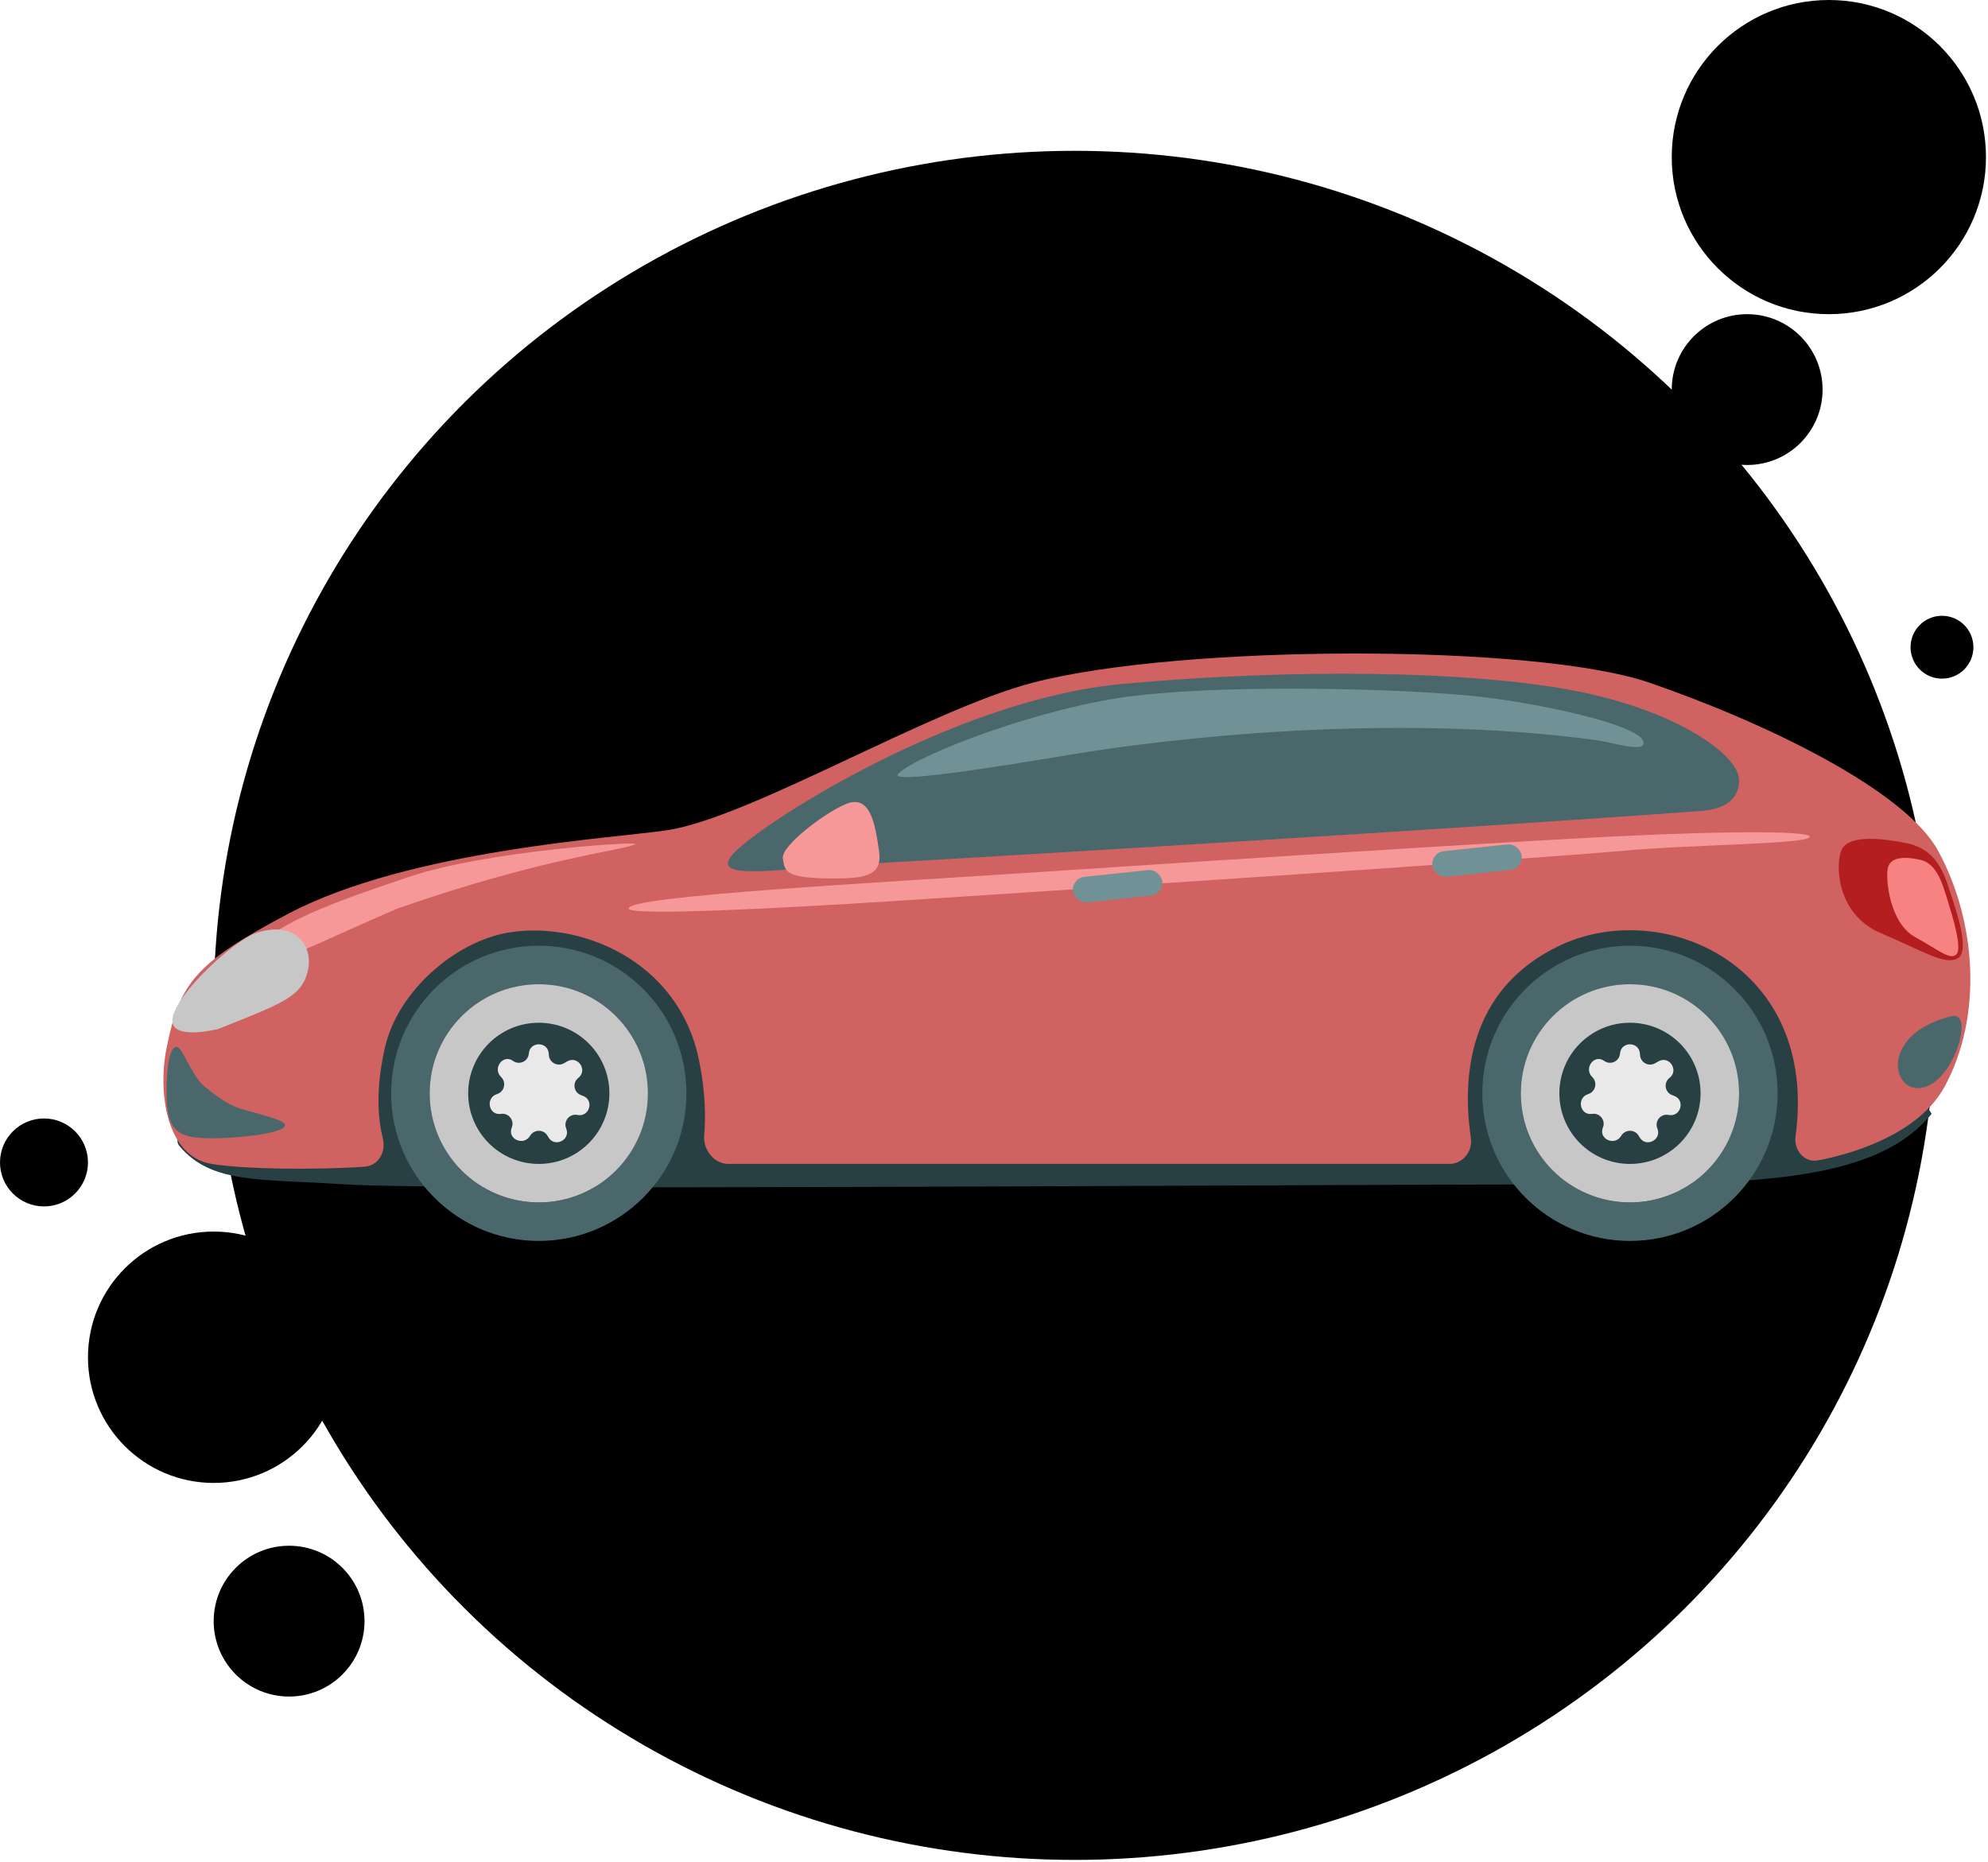<svg width="95" height="89" viewBox="0 0 95 89" fill="none" xmlns="http://www.w3.org/2000/svg">
<ellipse cx="51.356" cy="48.052" rx="41.145" ry="40.844" fill="currentColor"/>
<circle cx="10.211" cy="64.871" r="6.007" fill="currentColor"/>
<circle cx="87.395" cy="7.508" r="7.508" fill="currentColor"/>
<circle cx="2.102" cy="55.56" r="2.102" fill="currentColor"/>
<circle cx="13.815" cy="77.484" r="3.604" fill="currentColor"/>
<circle r="1.502" transform="matrix(1 0 0 -1 92.801 30.934)" fill="currentColor"/>
<circle cx="83.491" cy="18.62" r="3.604" fill="currentColor"/>
<path d="M74.21 56.611C83.534 56.611 89.546 56.611 92.307 53.237L85.559 42.501L49.058 43.115C40.981 43.115 24.643 43.176 23.907 43.421C22.986 43.728 7.141 53.055 8.57 54.77C10.104 56.611 12.461 56.338 16.545 56.611C21.146 56.917 62.554 56.611 74.21 56.611Z" fill="#284043"/>
<path fill-rule="evenodd" clip-rule="evenodd" d="M25.747 59.311C29.643 59.311 32.802 56.153 32.802 52.257C32.802 48.36 29.643 45.202 25.747 45.202C21.851 45.202 18.692 48.36 18.692 52.257C18.692 56.153 21.851 59.311 25.747 59.311ZM25.747 57.471C28.627 57.471 30.962 55.136 30.962 52.257C30.962 49.377 28.627 47.042 25.747 47.042C22.867 47.042 20.533 49.377 20.533 52.257C20.533 55.136 22.867 57.471 25.747 57.471Z" fill="#4A686B"/>
<path d="M29.735 52.257C29.735 54.459 27.949 56.244 25.747 56.244C23.545 56.244 21.76 54.459 21.76 52.257C21.76 50.054 23.545 48.269 25.747 48.269C27.949 48.269 29.735 50.054 29.735 52.257Z" fill="#284043"/>
<path fill-rule="evenodd" clip-rule="evenodd" d="M25.747 57.471C28.627 57.471 30.962 55.136 30.962 52.257C30.962 49.377 28.627 47.042 25.747 47.042C22.867 47.042 20.533 49.377 20.533 52.257C20.533 55.136 22.867 57.471 25.747 57.471ZM25.747 55.631C27.61 55.631 29.121 54.12 29.121 52.257C29.121 50.393 27.61 48.883 25.747 48.883C23.884 48.883 22.373 50.393 22.373 52.257C22.373 54.12 23.884 55.631 25.747 55.631Z" fill="#C7C7C7"/>
<path d="M25.271 50.355C25.315 49.766 26.179 49.766 26.223 50.355L26.229 50.435C26.255 50.79 26.643 50.995 26.952 50.818L27.103 50.73C27.617 50.434 28.102 51.154 27.636 51.52V51.52C27.341 51.751 27.416 52.217 27.768 52.344L27.853 52.375C28.409 52.576 28.172 53.409 27.592 53.29V53.29C27.219 53.214 26.912 53.584 27.056 53.936V53.936C27.28 54.481 26.508 54.866 26.208 54.359L26.162 54.282C25.975 53.967 25.517 53.971 25.33 54.286V54.286C25.027 54.796 24.23 54.443 24.455 53.894V53.894C24.596 53.55 24.307 53.183 23.939 53.239V53.239C23.349 53.329 23.182 52.468 23.752 52.292V52.292C24.103 52.184 24.209 51.734 23.946 51.478V51.478C23.521 51.066 24.036 50.364 24.518 50.708V50.708C24.82 50.924 25.243 50.726 25.271 50.355V50.355Z" fill="#E9E9E9"/>
<path fill-rule="evenodd" clip-rule="evenodd" d="M77.891 59.311C81.787 59.311 84.945 56.153 84.945 52.257C84.945 48.36 81.787 45.202 77.891 45.202C73.995 45.202 70.836 48.36 70.836 52.257C70.836 56.153 73.995 59.311 77.891 59.311ZM77.891 57.471C80.77 57.471 83.105 55.136 83.105 52.257C83.105 49.377 80.77 47.042 77.891 47.042C75.011 47.042 72.676 49.377 72.676 52.257C72.676 55.136 75.011 57.471 77.891 57.471Z" fill="#4A686B"/>
<path fill-rule="evenodd" clip-rule="evenodd" d="M77.891 57.471C80.77 57.471 83.105 55.136 83.105 52.257C83.105 49.377 80.77 47.042 77.891 47.042C75.011 47.042 72.676 49.377 72.676 52.257C72.676 55.136 75.011 57.471 77.891 57.471ZM77.891 55.631C79.754 55.631 81.265 54.12 81.265 52.257C81.265 50.393 79.754 48.883 77.891 48.883C76.027 48.883 74.517 50.393 74.517 52.257C74.517 54.12 76.027 55.631 77.891 55.631Z" fill="#C7C7C7"/>
<path d="M77.415 50.355C77.459 49.766 78.323 49.766 78.366 50.355L78.372 50.435C78.399 50.79 78.787 50.995 79.095 50.818L79.247 50.73C79.76 50.434 80.246 51.154 79.78 51.52V51.52C79.484 51.751 79.559 52.217 79.912 52.344L79.996 52.375C80.553 52.576 80.315 53.409 79.736 53.29V53.29C79.363 53.214 79.056 53.584 79.2 53.936V53.936C79.423 54.481 78.652 54.866 78.351 54.359L78.305 54.282C78.118 53.967 77.66 53.971 77.473 54.286V54.286C77.171 54.796 76.373 54.443 76.598 53.894V53.894C76.74 53.55 76.45 53.183 76.082 53.239V53.239C75.492 53.329 75.325 52.468 75.896 52.292V52.292C76.247 52.184 76.353 51.734 76.089 51.478V51.478C75.665 51.066 76.18 50.364 76.661 50.708V50.708C76.964 50.924 77.387 50.726 77.415 50.355V50.355Z" fill="#E9E9E9"/>
<path d="M69.261 55.63H34.803C34.12 55.63 33.593 54.947 33.65 54.266C33.722 53.425 33.715 52.22 33.415 50.723C32.433 45.815 27.587 43.975 24.213 44.588C21.759 45.034 18.999 47.349 18.385 50.109C17.948 52.075 18.055 53.439 18.297 54.432C18.45 55.059 18.081 55.714 17.437 55.761C15.122 55.928 11.629 55.885 10.104 55.63C7.957 55.273 7.531 52.236 7.957 50.109C8.57 47.042 9.267 46.046 13.784 43.668C19.612 40.601 29.456 40.054 31.881 39.681C35.869 39.067 44.39 33.924 49.365 32.626C56.42 30.785 73.39 30.76 78.811 32.626C84.332 34.526 91.025 37.748 92.614 40.661C94.454 44.035 94.761 48.576 92.92 51.95C91.782 54.037 88.919 55.078 86.881 55.461C86.225 55.584 85.713 54.975 85.803 54.314C86.923 46.081 79.416 42.869 74.517 45.202C70.094 47.308 69.874 51.597 70.288 54.387C70.383 55.027 69.907 55.63 69.261 55.63Z" fill="#D06262"/>
<path d="M42.617 41.215C47.034 40.97 70.222 39.58 81.265 38.761C82.354 38.681 83.105 38.268 83.105 37.287C83.105 36.06 80.038 33.913 75.13 32.992C70.223 32.072 61.941 31.933 53.659 32.686C45.378 33.439 35.869 39.682 34.949 40.909C34.029 42.136 37.096 41.522 42.617 41.215Z" fill="#4A686B"/>
<path d="M51.206 36.06C55.399 35.361 66.315 34.005 76.357 35.387C77.061 35.484 78.811 36.06 78.504 35.387C78.147 34.604 73.421 33.562 70.223 33.25C67.025 32.937 59.18 32.686 54.273 33.25C49.899 33.752 43.844 36.06 42.924 36.98C42.407 37.496 47.525 36.673 51.206 36.06Z" fill="#709296"/>
<path d="M42.924 43.054C51.512 42.501 73.287 41.051 77.584 40.661C80.958 40.354 86.479 40.354 86.479 39.987C86.479 39.74 83.106 39.68 76.971 39.987C71.733 40.248 58.457 41.097 51.205 41.58C42.004 42.194 30.041 42.807 30.041 43.421C30.041 43.788 37.099 43.429 42.924 43.054Z" fill="#F69898"/>
<rect x="68.382" y="40.748" width="4.294" height="1.227" rx="0.613" transform="rotate(-6.071 68.382 40.748)" fill="#709296"/>
<rect x="51.206" y="41.975" width="4.294" height="1.227" rx="0.613" transform="rotate(-6.071 51.206 41.975)" fill="#709296"/>
<path d="M40.441 38.422C41.611 37.943 41.831 39.461 42.006 40.675C42.182 41.889 41.345 42.022 39.406 41.981C37.54 41.941 37.496 41.637 37.409 41.03C37.321 40.423 39.417 38.841 40.441 38.422Z" fill="#F69898"/>
<path d="M30.348 40.354C29.735 40.661 26.054 40.968 18.999 43.421C15.318 45.015 15.011 45.262 12.558 46.182C10.104 47.102 11.024 46.49 12.251 45.263C13.478 44.036 15.932 43.116 19.612 41.889C23.293 40.662 30.7 40.178 30.348 40.354Z" fill="#F69898"/>
<path d="M13.171 53.484C11.331 52.87 11.331 53.177 9.797 51.95C9.238 51.503 8.815 50.355 8.57 50.11C8.263 49.803 7.957 50.418 7.957 52.258C7.957 54.098 8.54 54.405 10.104 54.405C11.944 54.405 14.705 53.995 13.171 53.484Z" fill="#4A686B"/>
<path d="M90.773 50.417C91.08 49.497 92 48.884 93.227 48.577C93.841 48.423 93.841 49.19 93.534 50.11C93.437 50.401 92.92 51.643 92 51.95C91.08 52.257 90.466 51.337 90.773 50.417Z" fill="#4A686B"/>
<path d="M88.013 40.601C88.32 39.987 89.546 39.988 91.08 40.294C92.614 40.601 92.921 41.828 93.227 42.748C93.534 43.668 94.147 45.509 93.534 45.816C92.921 46.122 92 45.509 89.853 44.588C87.706 43.668 87.706 41.214 88.013 40.601Z" fill="#B41E1E"/>
<path d="M90.208 41.51C90.315 40.978 90.946 40.915 91.761 41.094C92.577 41.273 92.838 42.29 93.074 43.048C93.309 43.807 93.78 45.324 93.49 45.614C93.2 45.904 92.675 45.435 91.492 44.771C90.309 44.107 90.102 42.042 90.208 41.51Z" fill="#F78282"/>
<path d="M14.704 46.428C14.398 47.655 13.478 47.963 10.41 49.189C9.49 49.393 8.018 49.557 8.264 48.576C8.57 47.349 11.201 44.938 12.251 44.589C14.091 43.975 15.011 45.201 14.704 46.428Z" fill="#C7C7C7"/>
</svg>
